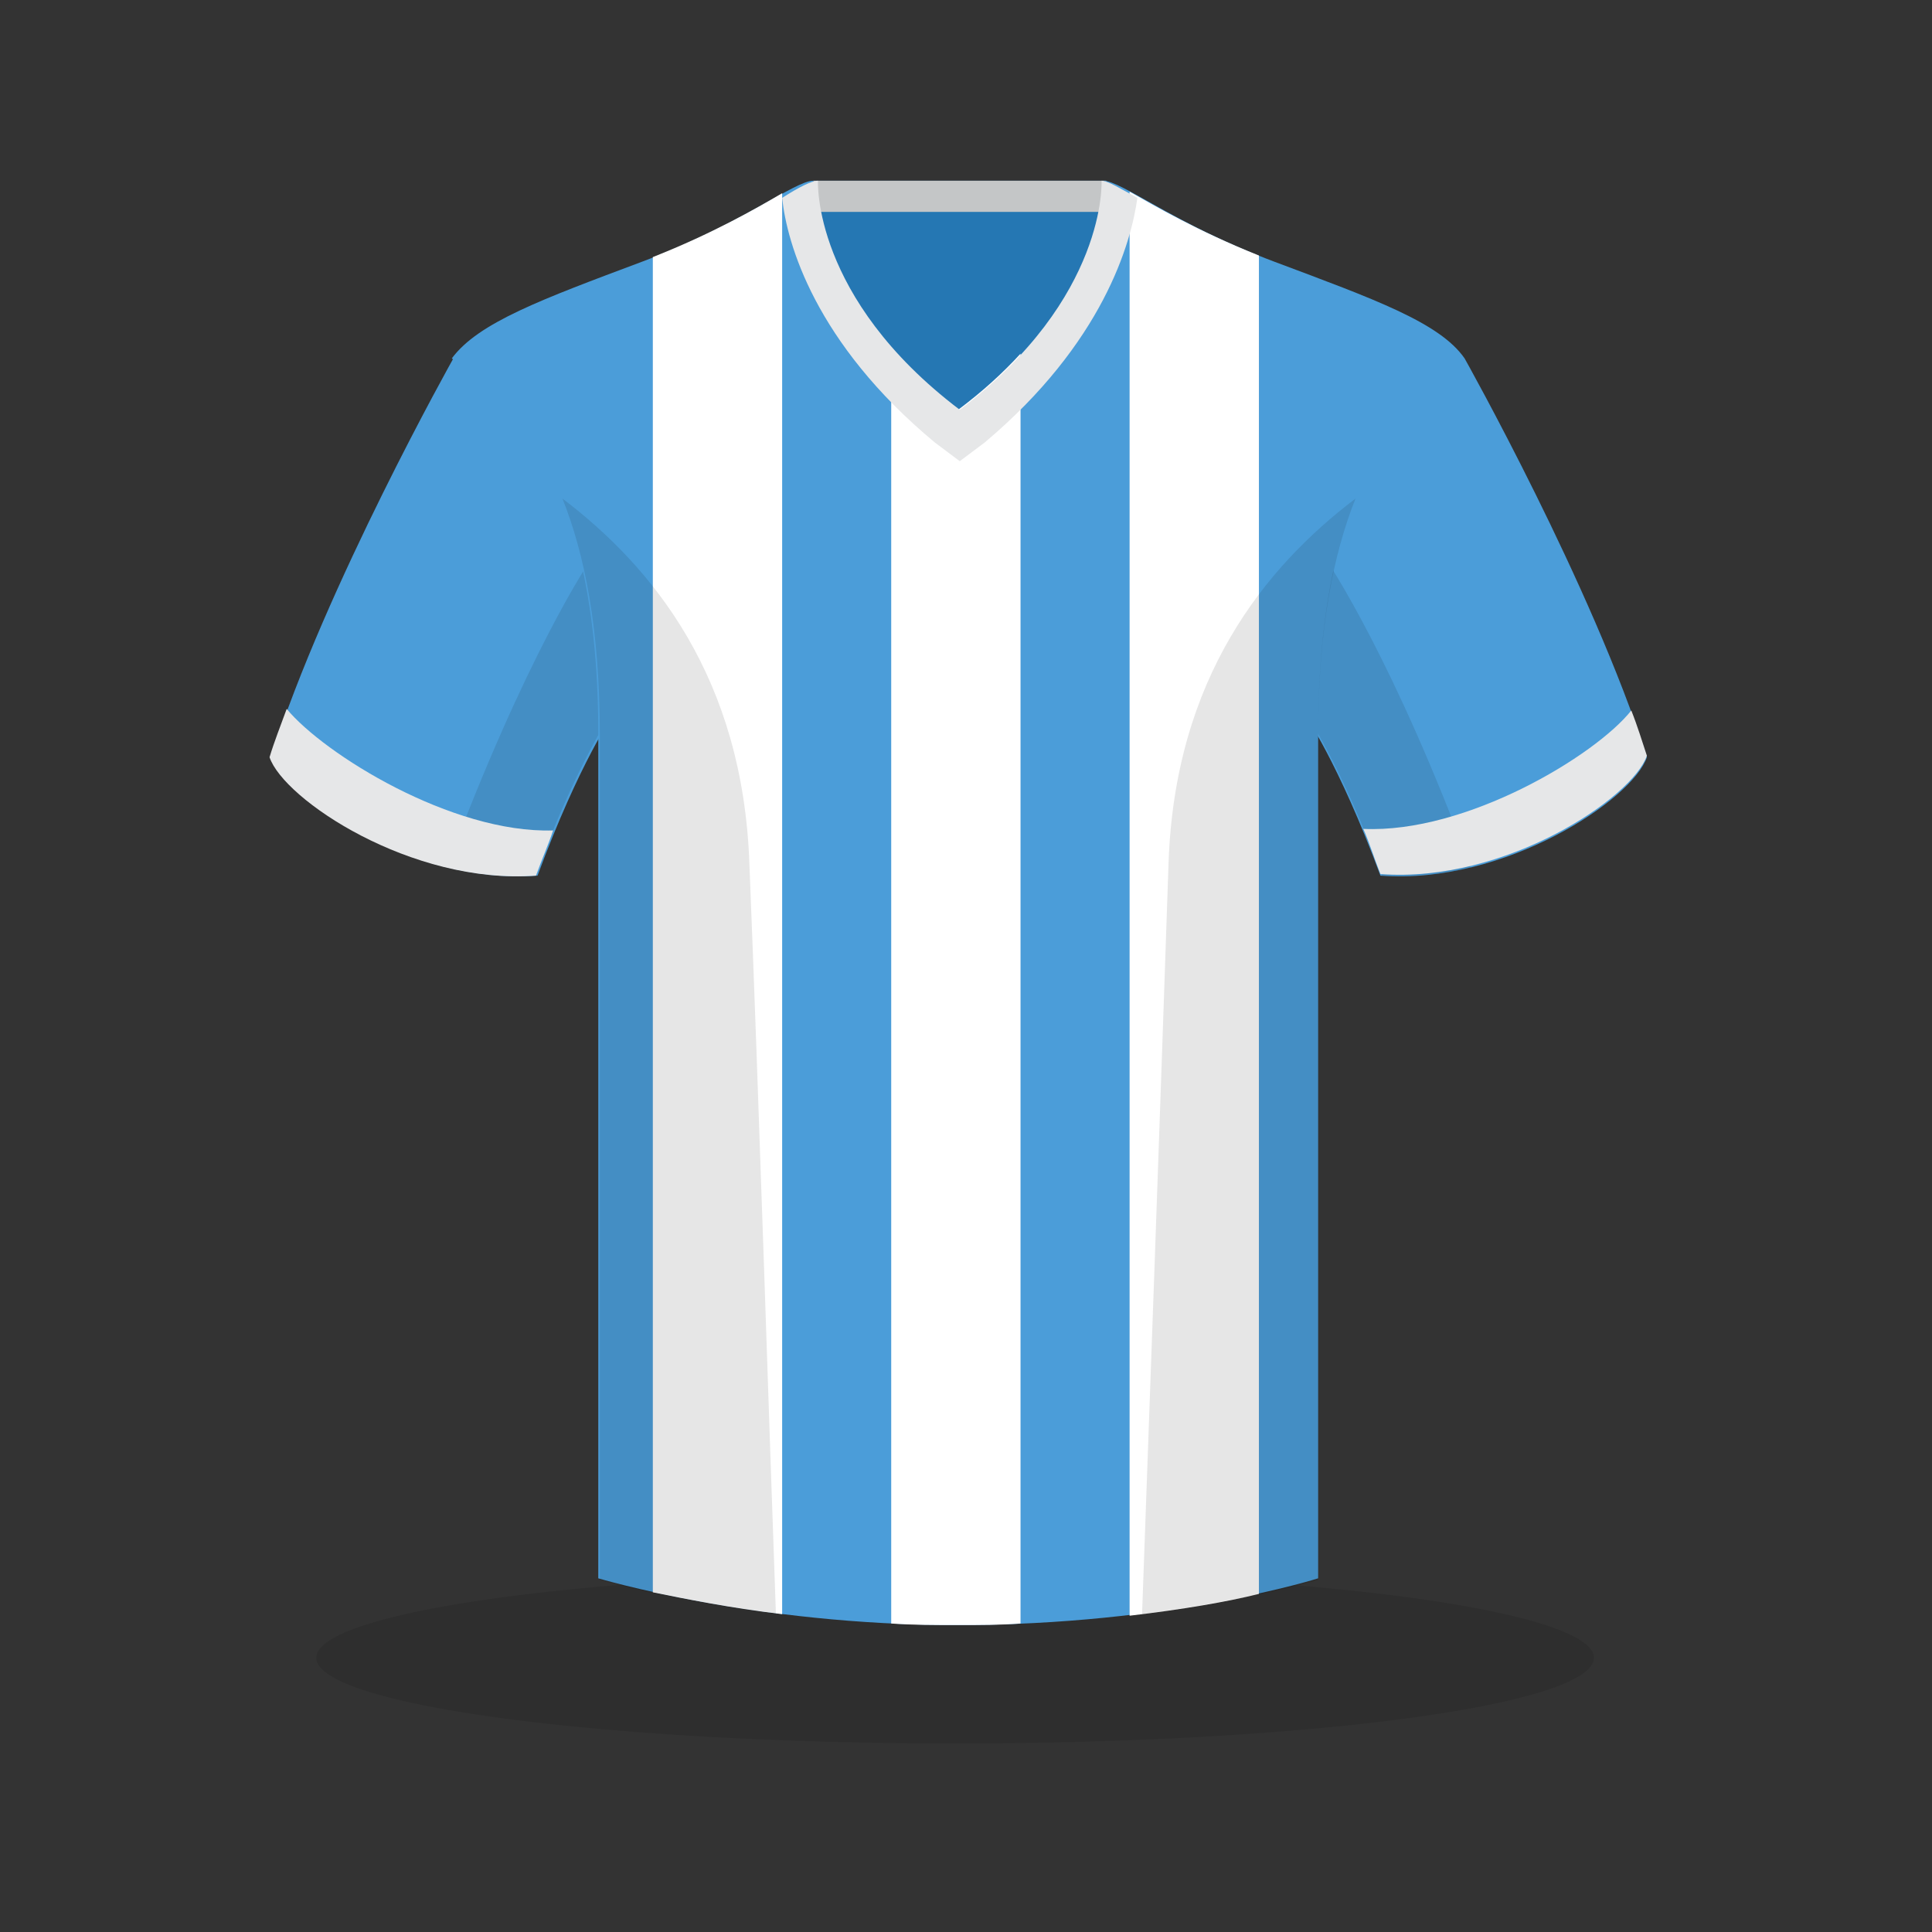<?xml version="1.0" encoding="utf-8"?>
<!-- Generator: Adobe Illustrator 22.1.0, SVG Export Plug-In . SVG Version: 6.00 Build 0)  -->
<svg version="1.1" xmlns="http://www.w3.org/2000/svg" xmlns:xlink="http://www.w3.org/1999/xlink" x="0px" y="0px"
	 viewBox="0 0 124 124" style="enable-background:new 0 0 124 124;" xml:space="preserve">
<rect x="0" y="0" width="124" height="124" fill="#333333" stroke="none"/>
<style type="text/css">	
	.shade{fill:#010101;opacity:0.1;}
	.accent{fill:#E6E7E8;}	
	.main-shade{fill:#2577B3;}
	.accent-shade{fill:#C4C6C7;}
	.main{fill:#4B9DD9;}
	.secondary{fill:#FFFFFF;}
</style>
<g>
</g>
<g>
	<ellipse class="shade" cx="61.3" cy="106.4" rx="41" ry="5.5"/>
	<g>
		<rect x="52.2" y="11.6" class="main-shade" width="18.8" height="18.3"/>
		<rect x="52.2" y="11.6" class="accent-shade" width="18.8" height="2"/>
		<path class="main" d="M29.1,23c0,0-8.2,14.6-11.7,25.6c0.9,2.7,9.1,8.2,17.1,7.6c2.7-7.3,4.9-10.4,4.9-10.4S39.9,26.8,29.1,23z"/>
		<path class="main" d="M94,23c0,0,8.2,14.6,11.7,25.6c-0.9,2.7-9.1,8.2-17.1,7.6c-2.7-7.3-4.9-10.4-4.9-10.4S83.2,26.8,94,23z"/>
		<g class="shade">
			<path d="M84.9,35.6c-1.3,5.3-1.1,10.2-1.1,10.2s2.2,3.1,4.9,10.4c1.9,0.1,3.8-0.1,5.7-0.5C89.5,42.5,85.4,36.3,84.9,35.6z"/>
		</g>
		<g class="shade">
			<path d="M38.2,35.5c-0.4,0.5-4.5,6.7-9.5,20.1c1.8,0.4,3.8,0.7,5.7,0.5c2.7-7.3,4.9-10.4,4.9-10.4S39.5,40.9,38.2,35.5z"/>
		</g>
		<path class="main" d="M81.8,16.8c-6.4-2.4-9.8-5.2-11-5.2c0,0,0.4,7.5-9.3,14.7c-9.7-7.2-9.3-14.7-9.3-14.7c-1.2,0-4.6,2.8-11,5.2
			c-6.4,2.4-10.5,3.9-12.2,6.2c2.2,1.8,9.4,5.8,9.4,24.1c0,18.3,0,54.2,0,54.2s10,3,23,3c13.8,0,23.2-3,23.2-3s0-36,0-54.2
			c0-18.3,7.1-22.3,9.4-24.1C92.4,20.7,88.2,19.2,81.8,16.8z"/>
	</g>
	<g>
		<path class="secondary" d="M41.9,102.2c2,0.4,4.9,1,8.3,1.4V12.4c-1.7,1-4.5,2.6-8.3,4.1V102.2z"/>
		<path class="secondary" d="M65.5,104.2V22.7c-1.1,1.2-2.4,2.4-4,3.6c-1.8-1.3-3.2-2.6-4.3-3.9v81.8c1.4,0.1,2.8,0.1,4.3,0.1
			C62.9,104.3,64.2,104.3,65.5,104.2z"/>
		<path class="secondary" d="M80.8,16.4c-4-1.6-6.7-3.2-8.3-4.1v91.4c3.4-0.4,6.3-0.9,8.3-1.4V16.4z"/>
	</g>
	<g class="shade">
		<g>
			<path d="M75,55.4c-0.5,14.9-1.3,37.2-1.7,48.2c7-0.9,11.3-2.2,11.3-2.2s0-36,0-54.2c0-6.9,1-11.7,2.4-15.2
				C81.2,36.4,75.4,43.5,75,55.4z"/>
		</g>
		<g>
			<path d="M49.8,103.6c-0.4-11-1.1-33.3-1.7-48.1c-0.4-12-6.2-19.1-12-23.5c1.4,3.5,2.4,8.3,2.4,15.2c0,18.3,0,54.2,0,54.2
				S42.9,102.7,49.8,103.6z"/>
		</g>
	</g>
	<path class="accent" d="M60,28.4l1.6,1.2l1.6-1.2c7.6-6.4,9.4-12.8,9.8-15.7c-1.1-0.6-1.9-1.1-2.3-1.1c0,0,0.4,7.5-9.1,14.7
		c-9.5-7.2-9.1-14.7-9.1-14.7c-0.4,0-1.2,0.4-2.3,1.1C50.5,15.6,52.3,22,60,28.4z"/>
	<g>
		<path class="accent" d="M18.4,45.5c-0.4,1.1-0.8,2.1-1.1,3.1c0.9,2.7,9.1,8.2,17.1,7.6c0.4-1.1,0.8-2,1.1-2.9
			C29,53.5,20.8,48.4,18.4,45.5z"/>
	</g>
	<g>
		<path class="accent" d="M104.7,45.6c-2.3,2.9-10.6,7.9-17.2,7.6c0.4,0.9,0.7,1.9,1.1,2.9c8,0.6,16.2-4.9,17.1-7.6
			C105.4,47.6,105.1,46.6,104.7,45.6z"/>
	</g>
</g>
</svg>
